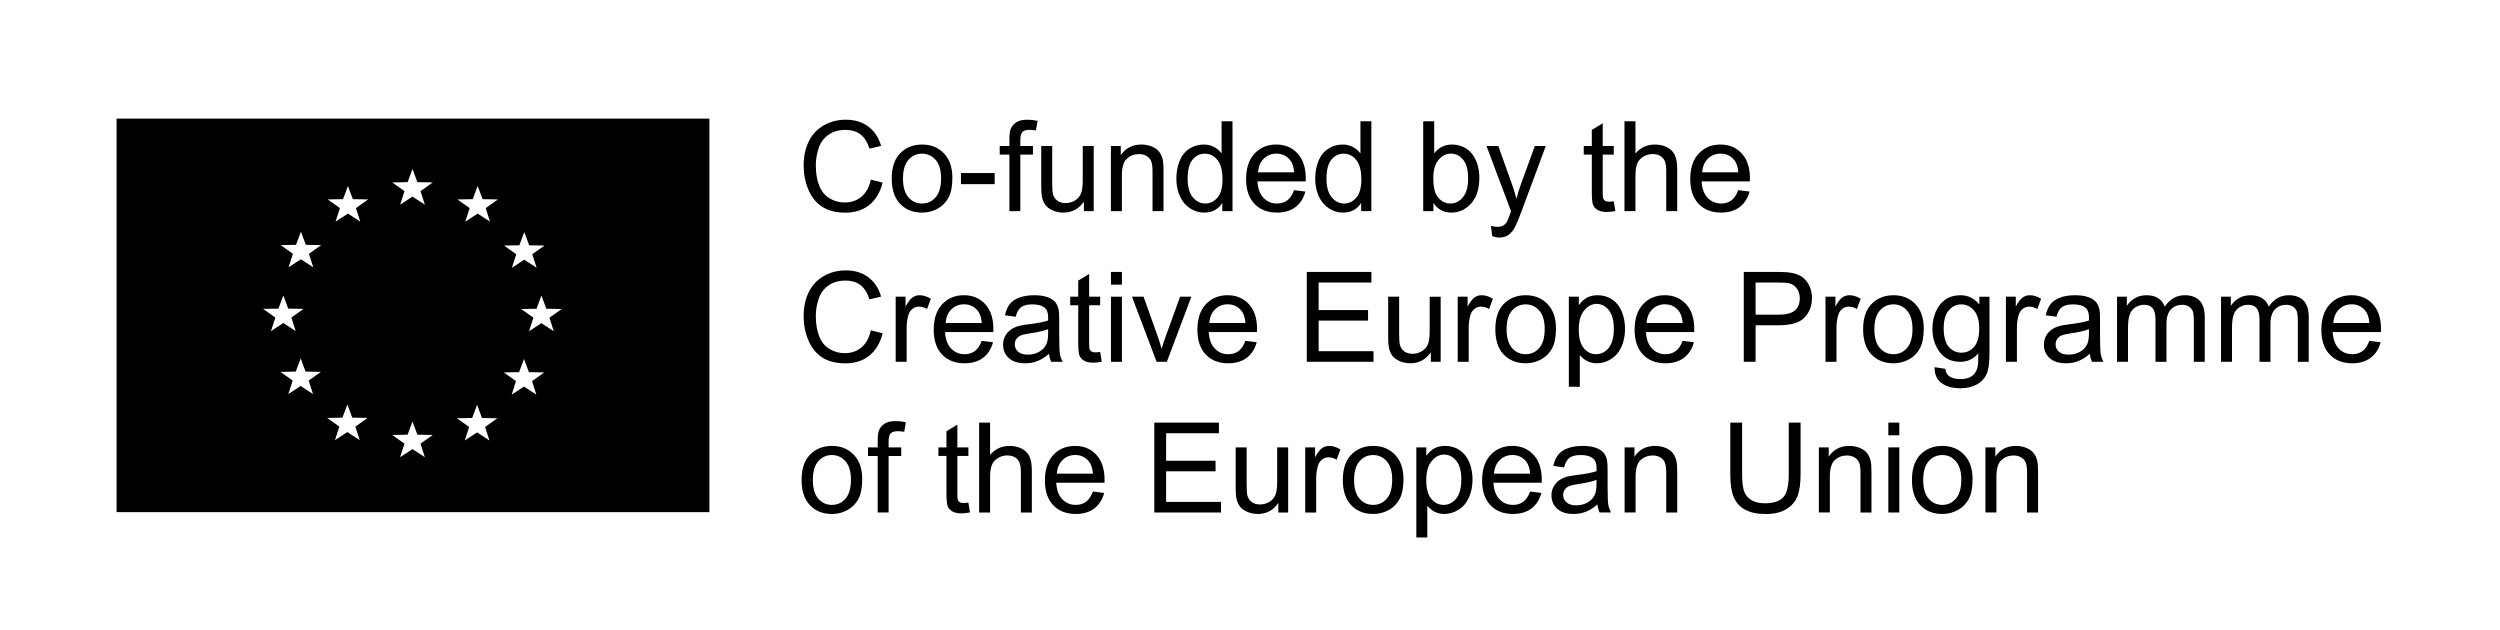 <?xml version="1.0" encoding="utf-8"?>
<!-- Generator: Adobe Illustrator 17.0.0, SVG Export Plug-In . SVG Version: 6.00 Build 0)  -->
<!DOCTYPE svg PUBLIC "-//W3C//DTD SVG 1.1//EN" "http://www.w3.org/Graphics/SVG/1.1/DTD/svg11.dtd">
<svg version="1.1" xmlns="http://www.w3.org/2000/svg" xmlns:xlink="http://www.w3.org/1999/xlink" x="0px" y="0px"
	 width="1067.959px" height="269.291px" viewBox="0 0 1067.959 269.291" enable-background="new 0 0 1067.959 269.291"
	 xml:space="preserve">
<g id="Layer_2">
</g>
<g id="Layer_1">
	<path d="M49.798,50.651v168.124h253.254V50.651H49.798z M217.959,104.85l3.913-0.061l1.258-3.441l0.821-2.208l0.824,2.208
		l1.271,3.441l3.918,0.061l2.645,0.054l-2.168,1.526l-3.067,2.177l1.116,3.441l0.754,2.341l-2.061-1.344l-3.232-2.109l-3.217,2.109
		l-2.07,1.344l0.763-2.341l1.104-3.441l-3.068-2.177l-2.152-1.526L217.959,104.85z M115.754,141.44l0.763-2.341l1.107-3.429
		l-3.077-2.188l-2.158-1.526l2.65-0.055l3.913-0.061l1.273-3.435l0.818-2.201l0.811,2.201l1.28,3.435l3.906,0.061l2.648,0.055
		l-2.158,1.526l-3.065,2.188l1.104,3.429l0.76,2.341l-2.067-1.35l-3.22-2.104l-3.229,2.104L115.754,141.44z M134.931,160.382
		l-3.068,2.194l1.106,3.429l0.745,2.341l-2.052-1.343l-3.226-2.104l-3.219,2.104l-2.07,1.331l0.767-2.329l1.106-3.429l-3.067-2.194
		l-2.15-1.516l2.636-0.06l3.907-0.08l1.283-3.416l0.824-2.208l0.806,2.208l1.28,3.416l3.9,0.08l2.645,0.06L134.931,160.382z
		 M135.046,106.236l-3.079,2.189l1.106,3.429l0.76,2.341l-2.058-1.344l-3.232-2.104l-3.226,2.104l-2.049,1.338l0.745-2.335
		l1.119-3.429l-3.073-2.189l-2.156-1.533l2.648-0.048l3.906-0.073l1.271-3.422l0.82-2.208l0.818,2.208l1.267,3.422l3.916,0.073
		l2.642,0.048L135.046,106.236z M154.871,180.062l-3.065,2.183l1.104,3.43l0.763,2.348l-2.074-1.345l-3.208-2.104l-3.237,2.104
		l-2.059,1.345l0.76-2.348l1.107-3.43l-3.061-2.183l-2.162-1.532l2.642-0.055l3.91-0.061l1.271-3.442l0.83-2.2l0.815,2.2
		l1.265,3.442l3.913,0.061l2.645,0.055L154.871,180.062z M155.117,86.719l-3.07,2.177l1.109,3.441l0.754,2.346l-2.067-1.355
		l-3.213-2.098l-3.223,2.098l-2.064,1.355l0.757-2.346l1.113-3.441l-3.08-2.177l-2.155-1.526l2.654-0.055l3.903-0.062l1.28-3.441
		l0.815-2.201l0.812,2.201l1.28,3.441l3.91,0.062l2.648,0.055L155.117,86.719z M182.682,187.346l-3.064,2.178l1.113,3.429
		l0.751,2.348l-2.058-1.345l-3.226-2.103l-3.219,2.103l-2.061,1.345l0.75-2.348l1.116-3.429l-3.08-2.178l-2.155-1.531l2.651-0.056
		l3.907-0.072l1.28-3.423l0.812-2.207l0.824,2.207l1.265,3.423l3.922,0.072l2.636,0.056L182.682,187.346z M182.706,79.465
		l-3.071,2.182l1.107,3.442l0.754,2.334l-2.058-1.336l-3.226-2.104l-3.222,2.104l-2.07,1.336l0.763-2.334l1.112-3.442l-3.07-2.182
		l-2.159-1.532l2.645-0.042l3.913-0.086l1.277-3.423l0.812-2.201l0.821,2.201l1.277,3.423l3.903,0.086l2.642,0.042L182.706,79.465z
		 M210.295,180.202l-3.067,2.19l1.106,3.43l0.739,2.346l-2.046-1.344l-3.231-2.104l-3.217,2.104l-2.058,1.344l0.757-2.346l1.11-3.43
		l-3.07-2.19l-2.159-1.519l2.645-0.055l3.906-0.086l1.271-3.422l0.815-2.201l0.82,2.201l1.274,3.422l3.91,0.086l2.648,0.055
		L210.295,180.202z M210.542,86.731l-3.064,2.177l1.095,3.441l0.766,2.334l-2.07-1.337l-3.223-2.103l-3.21,2.103l-2.074,1.337
		l0.766-2.334l1.11-3.441l-3.077-2.177l-2.158-1.532l2.65-0.055l3.907-0.067l1.271-3.441l0.814-2.201l0.824,2.201l1.28,3.441
		l3.913,0.067l2.635,0.055L210.542,86.731z M230.342,160.624l-3.07,2.176l1.106,3.442l0.757,2.336l-2.059-1.338l-3.219-2.11
		l-3.229,2.11l-2.045,1.338l0.741-2.336l1.107-3.442l-3.062-2.176l-2.159-1.531l2.642-0.057l3.904-0.065l1.286-3.436l0.815-2.2
		l0.808,2.2l1.277,3.436l3.913,0.065l2.645,0.057L230.342,160.624z M237.775,133.543l-3.077,2.177l1.113,3.435l0.757,2.336
		l-2.064-1.345l-3.225-2.091l-3.219,2.091l-2.07,1.345l0.763-2.336l1.116-3.435l-3.073-2.177l-2.159-1.538l2.645-0.048l3.909-0.067
		l1.268-3.436l0.821-2.201l0.821,2.201l1.277,3.436l3.913,0.067l2.636,0.048L237.775,133.543z"/>
	<g>
		<path d="M371.996,76.727l5.051,1.284c-1.059,4.173-2.964,7.356-5.715,9.547c-2.751,2.191-6.115,3.287-10.09,3.287
			c-4.114,0-7.46-0.842-10.038-2.527c-2.578-1.685-4.54-4.126-5.884-7.321c-1.346-3.196-2.018-6.627-2.018-10.294
			c0-3.998,0.759-7.486,2.278-10.463c1.519-2.977,3.68-5.239,6.483-6.784c2.803-1.545,5.889-2.318,9.256-2.318
			c3.819,0,7.03,0.978,9.634,2.934c2.604,1.956,4.418,4.706,5.442,8.25l-4.973,1.179c-0.885-2.793-2.17-4.828-3.854-6.103
			c-1.684-1.274-3.801-1.912-6.353-1.912c-2.934,0-5.386,0.707-7.355,2.122c-1.971,1.414-3.355,3.313-4.153,5.697
			c-0.798,2.383-1.198,4.841-1.198,7.373c0,3.265,0.473,6.116,1.419,8.552c0.946,2.436,2.418,4.256,4.414,5.461
			c1.996,1.205,4.157,1.808,6.483,1.808c2.829,0,5.225-0.821,7.186-2.462C369.974,82.394,371.301,79.958,371.996,76.727z"/>
		<path d="M380.927,76.282c0-5.151,1.423-8.966,4.27-11.446c2.378-2.061,5.277-3.091,8.697-3.091c3.802,0,6.909,1.253,9.322,3.759
			c2.413,2.506,3.619,5.968,3.619,10.385c0,3.58-0.534,6.395-1.602,8.447c-1.067,2.052-2.621,3.645-4.661,4.78
			c-2.04,1.135-4.266,1.702-6.679,1.702c-3.871,0-7-1.248-9.387-3.745C382.12,84.576,380.927,80.98,380.927,76.282z M385.744,76.282
			c0,3.562,0.772,6.23,2.317,8.002c1.545,1.772,3.489,2.658,5.833,2.658c2.326,0,4.261-0.89,5.807-2.671
			c1.544-1.781,2.317-4.496,2.317-8.146c0-3.44-0.777-6.046-2.331-7.818c-1.554-1.772-3.485-2.658-5.793-2.658
			c-2.343,0-4.288,0.882-5.833,2.645C386.516,70.057,385.744,72.72,385.744,76.282z"/>
		<path d="M410.506,78.666v-4.741h14.399v4.741H410.506z"/>
		<path d="M431.206,90.19V66.041h-4.14v-3.667h4.14v-2.96c0-1.868,0.164-3.256,0.495-4.164c0.451-1.222,1.246-2.213,2.382-2.973
			c1.137-0.759,2.729-1.139,4.778-1.139c1.319,0,2.777,0.157,4.374,0.472l-0.703,4.112c-0.972-0.174-1.892-0.262-2.76-0.262
			c-1.423,0-2.431,0.306-3.02,0.917c-0.59,0.612-0.885,1.755-0.885,3.431v2.567h5.39v3.667h-5.39V90.19H431.206z"/>
		<path d="M463.024,90.19v-4.086c-2.152,3.143-5.077,4.714-8.774,4.714c-1.632,0-3.155-0.314-4.57-0.943
			c-1.415-0.628-2.465-1.419-3.15-2.37c-0.686-0.952-1.168-2.117-1.445-3.497c-0.191-0.926-0.286-2.392-0.286-4.4V62.374h4.686
			v15.427c0,2.462,0.095,4.121,0.287,4.977c0.295,1.24,0.92,2.213,1.874,2.92c0.955,0.708,2.135,1.061,3.541,1.061
			c1.406,0,2.725-0.362,3.958-1.087c1.233-0.725,2.104-1.712,2.617-2.96c0.512-1.248,0.768-3.06,0.768-5.435V62.374h4.687V90.19
			H463.024z"/>
		<path d="M474.559,90.19V62.374h4.219v3.955c2.031-3.055,4.963-4.583,8.801-4.583c1.666,0,3.197,0.301,4.596,0.904
			c1.396,0.602,2.441,1.393,3.137,2.37c0.693,0.978,1.18,2.139,1.459,3.484c0.172,0.873,0.26,2.401,0.26,4.583V90.19h-4.688V73.27
			c0-1.92-0.182-3.356-0.547-4.309c-0.363-0.951-1.012-1.711-1.939-2.279c-0.928-0.567-2.018-0.851-3.268-0.851
			c-1.996,0-3.719,0.638-5.168,1.912c-1.449,1.275-2.174,3.693-2.174,7.255V90.19H474.559z"/>
		<path d="M522.155,90.19v-3.51c-1.754,2.759-4.331,4.138-7.733,4.138c-2.204,0-4.23-0.611-6.08-1.834
			c-1.849-1.222-3.28-2.929-4.296-5.121c-1.016-2.191-1.523-4.71-1.523-7.556c0-2.776,0.46-5.295,1.381-7.557
			c0.919-2.261,2.3-3.994,4.14-5.199c1.84-1.205,3.896-1.807,6.171-1.807c1.666,0,3.15,0.354,4.452,1.061
			c1.302,0.708,2.36,1.628,3.177,2.764V51.792h4.661V90.19H522.155z M507.34,76.308c0,3.562,0.746,6.225,2.239,7.989
			c1.492,1.764,3.255,2.645,5.285,2.645c2.049,0,3.789-0.842,5.221-2.527c1.433-1.685,2.148-4.256,2.148-7.714
			c0-3.806-0.729-6.6-2.188-8.381c-1.458-1.781-3.254-2.671-5.39-2.671c-2.083,0-3.823,0.855-5.221,2.566
			C508.038,69.926,507.34,72.624,507.34,76.308z"/>
		<path d="M552.802,81.232l4.843,0.603c-0.764,2.847-2.178,5.055-4.244,6.627c-2.065,1.571-4.704,2.357-7.915,2.357
			c-4.045,0-7.252-1.252-9.621-3.758c-2.369-2.505-3.554-6.02-3.554-10.542c0-4.679,1.197-8.312,3.593-10.896
			c2.396-2.584,5.503-3.876,9.321-3.876c3.697,0,6.718,1.266,9.061,3.798c2.344,2.532,3.515,6.094,3.515,10.687
			c0,0.279-0.009,0.699-0.025,1.257h-20.622c0.173,3.056,1.032,5.396,2.578,7.02c1.544,1.624,3.471,2.436,5.78,2.436
			c1.718,0,3.185-0.454,4.4-1.362C551.127,84.672,552.09,83.223,552.802,81.232z M537.414,73.61h15.44
			c-0.209-2.34-0.799-4.095-1.771-5.265c-1.492-1.816-3.428-2.724-5.806-2.724c-2.153,0-3.963,0.725-5.429,2.174
			C538.381,69.245,537.57,71.183,537.414,73.61z"/>
		<path d="M581.47,90.19v-3.51c-1.754,2.759-4.331,4.138-7.733,4.138c-2.204,0-4.23-0.611-6.08-1.834
			c-1.849-1.222-3.28-2.929-4.296-5.121c-1.016-2.191-1.523-4.71-1.523-7.556c0-2.776,0.46-5.295,1.381-7.557
			c0.919-2.261,2.3-3.994,4.14-5.199c1.84-1.205,3.897-1.807,6.171-1.807c1.666,0,3.15,0.354,4.452,1.061
			c1.302,0.708,2.36,1.628,3.177,2.764V51.792h4.661V90.19H581.47z M566.654,76.308c0,3.562,0.746,6.225,2.239,7.989
			c1.492,1.764,3.255,2.645,5.285,2.645c2.049,0,3.789-0.842,5.221-2.527c1.433-1.685,2.148-4.256,2.148-7.714
			c0-3.806-0.73-6.6-2.188-8.381c-1.458-1.781-3.254-2.671-5.39-2.671c-2.083,0-3.823,0.855-5.221,2.566
			C567.352,69.926,566.654,72.624,566.654,76.308z"/>
		<path d="M612.324,90.19h-4.348V51.792h4.687v13.699c1.979-2.497,4.505-3.746,7.577-3.746c1.701,0,3.311,0.345,4.83,1.035
			c1.519,0.69,2.769,1.659,3.749,2.907c0.981,1.249,1.749,2.755,2.305,4.518c0.556,1.764,0.833,3.65,0.833,5.658
			c0,4.767-1.172,8.452-3.515,11.053c-2.344,2.602-5.156,3.902-8.437,3.902c-3.264,0-5.824-1.371-7.682-4.112V90.19z
			 M612.272,76.072c0,3.336,0.451,5.745,1.355,7.229c1.475,2.427,3.471,3.641,5.988,3.641c2.048,0,3.818-0.895,5.312-2.685
			c1.493-1.789,2.239-4.456,2.239-8.001c0-3.632-0.716-6.312-2.147-8.042c-1.433-1.729-3.164-2.593-5.195-2.593
			c-2.048,0-3.818,0.895-5.312,2.685C613.019,70.096,612.272,72.685,612.272,76.072z"/>
		<path d="M637.451,100.903l-0.521-4.427c1.023,0.279,1.918,0.419,2.682,0.419c1.042,0,1.875-0.175,2.5-0.524
			c0.625-0.349,1.137-0.838,1.536-1.466c0.295-0.472,0.773-1.642,1.432-3.51c0.087-0.262,0.226-0.646,0.417-1.153l-10.493-27.869
			h5.051l5.755,16.108c0.746,2.043,1.414,4.191,2.005,6.443c0.538-2.165,1.18-4.278,1.927-6.338l5.91-16.213h4.688l-10.52,28.288
			c-1.129,3.055-2.005,5.16-2.63,6.312c-0.833,1.554-1.788,2.693-2.864,3.418s-2.36,1.087-3.854,1.087
			C639.569,101.479,638.561,101.287,637.451,100.903z"/>
		<path d="M689.37,85.973l0.677,4.165c-1.319,0.279-2.499,0.419-3.541,0.419c-1.701,0-3.02-0.271-3.958-0.812
			s-1.597-1.252-1.979-2.135c-0.382-0.881-0.573-2.737-0.573-5.566V66.041h-3.437v-3.667h3.437v-6.888l4.661-2.829v9.717h4.713
			v3.667h-4.713v16.266c0,1.345,0.082,2.209,0.247,2.593c0.165,0.384,0.434,0.69,0.808,0.917c0.373,0.227,0.906,0.34,1.602,0.34
			C687.834,86.156,688.519,86.095,689.37,85.973z"/>
		<path d="M693.952,90.19V51.792h4.688v13.777c2.187-2.549,4.947-3.824,8.279-3.824c2.049,0,3.828,0.406,5.338,1.218
			c1.511,0.812,2.591,1.934,3.242,3.366c0.65,1.432,0.977,3.51,0.977,6.234V90.19h-4.688V72.563c0-2.357-0.508-4.073-1.523-5.147
			c-1.016-1.074-2.452-1.611-4.31-1.611c-1.389,0-2.695,0.363-3.919,1.087c-1.224,0.725-2.096,1.707-2.616,2.946
			c-0.522,1.24-0.781,2.951-0.781,5.134V90.19H693.952z"/>
		<path d="M742.539,81.232l4.843,0.603c-0.764,2.847-2.178,5.055-4.244,6.627c-2.065,1.571-4.704,2.357-7.915,2.357
			c-4.045,0-7.252-1.252-9.621-3.758c-2.369-2.505-3.554-6.02-3.554-10.542c0-4.679,1.197-8.312,3.593-10.896
			c2.396-2.584,5.503-3.876,9.321-3.876c3.697,0,6.718,1.266,9.062,3.798c2.344,2.532,3.515,6.094,3.515,10.687
			c0,0.279-0.009,0.699-0.025,1.257h-20.622c0.173,3.056,1.032,5.396,2.578,7.02c1.544,1.624,3.471,2.436,5.78,2.436
			c1.718,0,3.185-0.454,4.4-1.362C740.864,84.672,741.827,83.223,742.539,81.232z M727.151,73.61h15.44
			c-0.209-2.34-0.799-4.095-1.772-5.265c-1.492-1.816-3.428-2.724-5.806-2.724c-2.153,0-3.963,0.725-5.429,2.174
			C728.118,69.245,727.308,71.183,727.151,73.61z"/>
		<path d="M371.996,141.098l5.051,1.283c-1.059,4.174-2.964,7.357-5.715,9.547c-2.751,2.192-6.115,3.288-10.09,3.288
			c-4.114,0-7.46-0.843-10.038-2.528c-2.578-1.685-4.54-4.125-5.884-7.32c-1.346-3.195-2.018-6.627-2.018-10.294
			c0-3.998,0.759-7.486,2.278-10.463c1.519-2.977,3.68-5.239,6.483-6.784c2.803-1.545,5.889-2.318,9.256-2.318
			c3.819,0,7.03,0.978,9.634,2.934c2.604,1.956,4.418,4.706,5.442,8.25l-4.973,1.179c-0.885-2.794-2.17-4.828-3.854-6.103
			c-1.684-1.274-3.801-1.912-6.353-1.912c-2.934,0-5.386,0.707-7.355,2.122c-1.971,1.414-3.355,3.313-4.153,5.697
			c-0.798,2.383-1.198,4.841-1.198,7.373c0,3.265,0.473,6.116,1.419,8.551c0.946,2.437,2.418,4.257,4.414,5.462
			c1.996,1.204,4.157,1.807,6.483,1.807c2.829,0,5.225-0.82,7.186-2.462C369.974,146.765,371.301,144.328,371.996,141.098z"/>
		<path d="M382.619,154.561v-27.816h4.218v4.217c1.076-1.973,2.07-3.274,2.981-3.903c0.911-0.628,1.914-0.943,3.007-0.943
			c1.579,0,3.185,0.507,4.817,1.519l-1.614,4.374c-1.145-0.681-2.291-1.021-3.437-1.021c-1.024,0-1.944,0.311-2.76,0.93
			c-0.816,0.62-1.397,1.479-1.744,2.58c-0.521,1.677-0.781,3.51-0.781,5.501v14.562H382.619z"/>
		<path d="M419.358,145.603l4.843,0.603c-0.764,2.847-2.179,5.056-4.244,6.627c-2.066,1.571-4.704,2.357-7.915,2.357
			c-4.045,0-7.251-1.253-9.621-3.759c-2.369-2.506-3.554-6.02-3.554-10.543c0-4.679,1.198-8.311,3.593-10.896
			c2.396-2.584,5.502-3.876,9.322-3.876c3.697,0,6.718,1.266,9.061,3.798c2.343,2.532,3.515,6.094,3.515,10.686
			c0,0.28-0.009,0.699-0.026,1.258H403.71c0.173,3.056,1.033,5.395,2.578,7.02c1.545,1.624,3.472,2.436,5.78,2.436
			c1.719,0,3.185-0.454,4.4-1.361C417.683,149.043,418.646,147.594,419.358,145.603z M403.97,137.98h15.44
			c-0.208-2.339-0.798-4.094-1.771-5.264c-1.493-1.816-3.428-2.724-5.807-2.724c-2.152,0-3.962,0.725-5.429,2.174
			C404.938,133.616,404.126,135.554,403.97,137.98z"/>
		<path d="M448.13,151.129c-1.736,1.484-3.407,2.532-5.012,3.143c-1.605,0.611-3.329,0.917-5.169,0.917
			c-3.038,0-5.373-0.747-7.004-2.239c-1.632-1.493-2.448-3.401-2.448-5.724c0-1.362,0.308-2.606,0.924-3.732
			c0.616-1.126,1.423-2.029,2.421-2.711c0.998-0.681,2.122-1.195,3.372-1.545c0.92-0.244,2.309-0.48,4.166-0.707
			c3.784-0.454,6.57-0.996,8.358-1.624c0.017-0.645,0.026-1.057,0.026-1.231c0-1.92-0.443-3.274-1.328-4.06
			c-1.198-1.065-2.977-1.598-5.337-1.598c-2.205,0-3.832,0.389-4.882,1.166c-1.05,0.777-1.827,2.152-2.331,4.125l-4.583-0.628
			c0.417-1.973,1.102-3.566,2.057-4.78c0.955-1.213,2.335-2.147,4.14-2.802c1.805-0.655,3.897-0.982,6.275-0.982
			c2.36,0,4.279,0.279,5.754,0.838c1.475,0.559,2.56,1.262,3.255,2.108c0.694,0.847,1.18,1.917,1.458,3.208
			c0.156,0.803,0.234,2.252,0.234,4.348v6.286c0,4.383,0.1,7.154,0.299,8.315c0.199,1.162,0.594,2.275,1.185,3.34h-4.895
			C448.581,153.583,448.27,152.439,448.13,151.129z M447.74,140.6c-1.702,0.699-4.253,1.293-7.655,1.781
			c-1.927,0.28-3.29,0.594-4.088,0.943c-0.799,0.35-1.415,0.86-1.849,1.532c-0.434,0.672-0.651,1.419-0.651,2.239
			c0,1.257,0.473,2.305,1.419,3.143c0.946,0.838,2.33,1.257,4.153,1.257c1.805,0,3.411-0.398,4.817-1.191
			c1.406-0.795,2.439-1.882,3.099-3.262c0.503-1.064,0.755-2.636,0.755-4.714V140.6z"/>
		<path d="M469.976,150.344l0.677,4.164c-1.319,0.279-2.5,0.419-3.541,0.419c-1.701,0-3.021-0.27-3.957-0.811
			c-0.938-0.541-1.598-1.253-1.979-2.135c-0.382-0.882-0.573-2.737-0.573-5.566v-16.004h-3.437v-3.667h3.437v-6.888l4.661-2.829
			v9.717h4.713v3.667h-4.713v16.266c0,1.345,0.082,2.209,0.247,2.593c0.165,0.385,0.434,0.69,0.808,0.917
			c0.373,0.227,0.907,0.341,1.601,0.341C468.44,150.527,469.125,150.466,469.976,150.344z"/>
		<path d="M474.584,121.585v-5.422h4.687v5.422H474.584z M474.584,154.561v-27.816h4.687v27.816H474.584z"/>
		<path d="M494.087,154.561l-10.52-27.816h4.947l5.937,16.658c0.643,1.799,1.232,3.667,1.77,5.605
			c0.417-1.467,0.998-3.23,1.745-5.291l6.145-16.973h4.817l-10.468,27.816H494.087z"/>
		<path d="M531.998,145.603l4.843,0.603c-0.764,2.847-2.178,5.056-4.244,6.627c-2.065,1.571-4.704,2.357-7.915,2.357
			c-4.045,0-7.252-1.253-9.621-3.759c-2.369-2.506-3.554-6.02-3.554-10.543c0-4.679,1.197-8.311,3.593-10.896
			c2.396-2.584,5.503-3.876,9.321-3.876c3.697,0,6.718,1.266,9.061,3.798c2.344,2.532,3.515,6.094,3.515,10.686
			c0,0.28-0.009,0.699-0.025,1.258H516.35c0.173,3.056,1.032,5.395,2.578,7.02c1.544,1.624,3.471,2.436,5.78,2.436
			c1.718,0,3.185-0.454,4.4-1.361C530.323,149.043,531.286,147.594,531.998,145.603z M516.61,137.98h15.44
			c-0.209-2.339-0.799-4.094-1.771-5.264c-1.492-1.816-3.428-2.724-5.806-2.724c-2.153,0-3.963,0.725-5.429,2.174
			C517.577,133.616,516.767,135.554,516.61,137.98z"/>
		<path d="M558.244,154.561v-38.398h27.601v4.531h-22.549v11.76h21.116v4.505h-21.116v13.07h23.434v4.531H558.244z"/>
		<path d="M611.231,154.561v-4.086c-2.153,3.143-5.078,4.715-8.775,4.715c-1.632,0-3.154-0.314-4.569-0.943
			c-1.415-0.629-2.465-1.418-3.15-2.37c-0.686-0.951-1.168-2.117-1.445-3.497c-0.191-0.925-0.286-2.392-0.286-4.4v-17.234h4.687
			v15.428c0,2.462,0.096,4.121,0.286,4.977c0.295,1.239,0.92,2.213,1.875,2.92c0.954,0.707,2.135,1.061,3.541,1.061
			s2.726-0.361,3.958-1.087c1.232-0.724,2.104-1.711,2.617-2.959c0.512-1.249,0.767-3.061,0.767-5.436v-14.903h4.687v27.816H611.231
			z"/>
		<path d="M622.714,154.561v-27.816h4.218v4.217c1.076-1.973,2.07-3.274,2.982-3.903c0.912-0.628,1.914-0.943,3.008-0.943
			c1.579,0,3.185,0.507,4.816,1.519l-1.614,4.374c-1.146-0.681-2.291-1.021-3.437-1.021c-1.024,0-1.944,0.311-2.76,0.93
			c-0.816,0.62-1.397,1.479-1.745,2.58c-0.521,1.677-0.781,3.51-0.781,5.501v14.562H622.714z"/>
		<path d="M638.778,140.652c0-5.151,1.423-8.966,4.271-11.446c2.378-2.06,5.276-3.091,8.696-3.091c3.802,0,6.908,1.253,9.321,3.759
			c2.413,2.506,3.619,5.968,3.619,10.385c0,3.579-0.533,6.396-1.6,8.447c-1.067,2.052-2.622,3.645-4.661,4.779
			c-2.04,1.135-4.266,1.703-6.679,1.703c-3.871,0-7-1.248-9.387-3.746C639.972,148.947,638.778,145.35,638.778,140.652z
			 M643.596,140.652c0,3.562,0.771,6.23,2.317,8.002c1.544,1.772,3.488,2.658,5.832,2.658c2.326,0,4.262-0.891,5.807-2.672
			c1.545-1.78,2.317-4.496,2.317-8.146c0-3.439-0.777-6.046-2.33-7.818c-1.554-1.772-3.485-2.658-5.794-2.658
			c-2.344,0-4.288,0.882-5.832,2.645C644.367,134.428,643.596,137.09,643.596,140.652z"/>
		<path d="M670.18,165.221v-38.477h4.271v3.615c1.007-1.415,2.144-2.475,3.411-3.183c1.267-0.707,2.803-1.061,4.608-1.061
			c2.36,0,4.443,0.611,6.249,1.833c1.806,1.222,3.168,2.947,4.088,5.173c0.92,2.227,1.38,4.667,1.38,7.321
			c0,2.846-0.507,5.408-1.522,7.687c-1.016,2.279-2.491,4.025-4.427,5.239c-1.936,1.213-3.971,1.82-6.106,1.82
			c-1.562,0-2.965-0.332-4.205-0.995c-1.241-0.664-2.262-1.502-3.06-2.515v13.541H670.18z M674.424,140.81
			c0,3.58,0.721,6.226,2.161,7.937c1.441,1.711,3.185,2.566,5.234,2.566c2.083,0,3.866-0.886,5.351-2.658
			c1.484-1.772,2.227-4.519,2.227-8.237c0-3.545-0.726-6.199-2.175-7.963c-1.449-1.763-3.181-2.645-5.194-2.645
			c-1.996,0-3.763,0.939-5.299,2.816C675.192,134.502,674.424,137.23,674.424,140.81z"/>
		<path d="M718.767,145.603l4.843,0.603c-0.764,2.847-2.178,5.056-4.244,6.627c-2.065,1.571-4.704,2.357-7.915,2.357
			c-4.045,0-7.252-1.253-9.621-3.759c-2.369-2.506-3.554-6.02-3.554-10.543c0-4.679,1.197-8.311,3.593-10.896
			c2.396-2.584,5.503-3.876,9.321-3.876c3.697,0,6.718,1.266,9.062,3.798c2.344,2.532,3.515,6.094,3.515,10.686
			c0,0.28-0.009,0.699-0.025,1.258h-20.622c0.173,3.056,1.032,5.395,2.578,7.02c1.544,1.624,3.471,2.436,5.78,2.436
			c1.718,0,3.185-0.454,4.4-1.361C717.092,149.043,718.055,147.594,718.767,145.603z M703.379,137.98h15.44
			c-0.209-2.339-0.799-4.094-1.771-5.264c-1.492-1.816-3.428-2.724-5.806-2.724c-2.153,0-3.963,0.725-5.429,2.174
			C704.346,133.616,703.535,135.554,703.379,137.98z"/>
		<path d="M744.909,154.561v-38.398h14.398c2.534,0,4.47,0.122,5.807,0.367c1.875,0.314,3.445,0.913,4.713,1.794
			c1.267,0.882,2.287,2.117,3.06,3.706c0.772,1.589,1.158,3.335,1.158,5.238c0,3.266-1.033,6.029-3.099,8.29
			c-2.065,2.261-5.798,3.392-11.196,3.392h-9.79v15.61H744.909z M749.96,134.418h9.868c3.264,0,5.581-0.611,6.952-1.833
			c1.371-1.222,2.058-2.942,2.058-5.16c0-1.606-0.404-2.981-1.211-4.125c-0.808-1.143-1.871-1.899-3.19-2.266
			c-0.851-0.227-2.422-0.34-4.713-0.34h-9.765V134.418z"/>
		<path d="M779.825,154.561v-27.816h4.218v4.217c1.076-1.973,2.07-3.274,2.981-3.903c0.912-0.628,1.914-0.943,3.008-0.943
			c1.579,0,3.186,0.507,4.816,1.519l-1.614,4.374c-1.146-0.681-2.291-1.021-3.437-1.021c-1.024,0-1.944,0.311-2.76,0.93
			c-0.816,0.62-1.398,1.479-1.745,2.58c-0.521,1.677-0.781,3.51-0.781,5.501v14.562H779.825z"/>
		<path d="M795.891,140.652c0-5.151,1.423-8.966,4.271-11.446c2.378-2.06,5.276-3.091,8.696-3.091c3.802,0,6.908,1.253,9.321,3.759
			c2.413,2.506,3.619,5.968,3.619,10.385c0,3.579-0.533,6.396-1.601,8.447c-1.067,2.052-2.622,3.645-4.661,4.779
			c-2.04,1.135-4.266,1.703-6.679,1.703c-3.871,0-7-1.248-9.387-3.746C797.084,148.947,795.891,145.35,795.891,140.652z
			 M800.708,140.652c0,3.562,0.771,6.23,2.317,8.002c1.544,1.772,3.488,2.658,5.832,2.658c2.326,0,4.262-0.891,5.807-2.672
			c1.545-1.78,2.317-4.496,2.317-8.146c0-3.439-0.777-6.046-2.33-7.818c-1.554-1.772-3.485-2.658-5.794-2.658
			c-2.344,0-4.288,0.882-5.832,2.645C801.479,134.428,800.708,137.09,800.708,140.652z"/>
		<path d="M826.434,156.865l4.557,0.682c0.19,1.414,0.72,2.444,1.588,3.09c1.163,0.873,2.751,1.31,4.765,1.31
			c2.17,0,3.845-0.437,5.025-1.31c1.181-0.873,1.979-2.095,2.396-3.666c0.243-0.961,0.355-2.978,0.339-6.051
			c-2.049,2.427-4.6,3.641-7.655,3.641c-3.802,0-6.744-1.379-8.827-4.139c-2.083-2.759-3.124-6.067-3.124-9.927
			c0-2.654,0.477-5.103,1.432-7.347c0.955-2.244,2.339-3.977,4.153-5.199c1.813-1.222,3.944-1.833,6.393-1.833
			c3.263,0,5.953,1.327,8.071,3.981v-3.353h4.322v24.045c0,4.33-0.439,7.4-1.315,9.206c-0.877,1.808-2.266,3.235-4.166,4.283
			c-1.901,1.047-4.24,1.571-7.018,1.571c-3.298,0-5.963-0.747-7.994-2.239C827.345,162.117,826.363,159.868,826.434,156.865z
			 M830.312,140.154c0,3.65,0.721,6.312,2.161,7.989c1.441,1.676,3.246,2.515,5.416,2.515c2.152,0,3.958-0.834,5.416-2.502
			c1.458-1.667,2.188-4.282,2.188-7.845c0-3.404-0.751-5.972-2.253-7.7c-1.501-1.729-3.31-2.593-5.429-2.593
			c-2.083,0-3.853,0.851-5.311,2.554C831.042,134.274,830.312,136.802,830.312,140.154z"/>
		<path d="M856.897,154.561v-27.816h4.218v4.217c1.076-1.973,2.07-3.274,2.982-3.903c0.912-0.628,1.914-0.943,3.008-0.943
			c1.579,0,3.185,0.507,4.816,1.519l-1.614,4.374c-1.146-0.681-2.291-1.021-3.437-1.021c-1.024,0-1.944,0.311-2.76,0.93
			c-0.816,0.62-1.397,1.479-1.745,2.58c-0.521,1.677-0.781,3.51-0.781,5.501v14.562H856.897z"/>
		<path d="M892.751,151.129c-1.736,1.484-3.407,2.532-5.013,3.143c-1.606,0.611-3.329,0.917-5.168,0.917
			c-3.038,0-5.373-0.747-7.005-2.239c-1.632-1.493-2.447-3.401-2.447-5.724c0-1.362,0.308-2.606,0.925-3.732
			c0.615-1.126,1.423-2.029,2.421-2.711c0.998-0.681,2.122-1.195,3.372-1.545c0.92-0.244,2.309-0.48,4.166-0.707
			c3.784-0.454,6.57-0.996,8.358-1.624c0.017-0.645,0.025-1.057,0.025-1.231c0-1.92-0.442-3.274-1.327-4.06
			c-1.198-1.065-2.978-1.598-5.338-1.598c-2.205,0-3.832,0.389-4.882,1.166c-1.051,0.777-1.827,2.152-2.331,4.125l-4.582-0.628
			c0.416-1.973,1.102-3.566,2.057-4.78c0.954-1.213,2.334-2.147,4.14-2.802c1.806-0.655,3.897-0.982,6.275-0.982
			c2.36,0,4.278,0.279,5.754,0.838c1.476,0.559,2.56,1.262,3.255,2.108c0.694,0.847,1.181,1.917,1.458,3.208
			c0.156,0.803,0.234,2.252,0.234,4.348v6.286c0,4.383,0.1,7.154,0.3,8.315c0.199,1.162,0.595,2.275,1.185,3.34h-4.895
			C893.202,153.583,892.89,152.439,892.751,151.129z M892.36,140.6c-1.701,0.699-4.253,1.293-7.655,1.781
			c-1.927,0.28-3.29,0.594-4.088,0.943c-0.799,0.35-1.415,0.86-1.849,1.532c-0.435,0.672-0.651,1.419-0.651,2.239
			c0,1.257,0.473,2.305,1.419,3.143c0.946,0.838,2.331,1.257,4.153,1.257c1.806,0,3.411-0.398,4.817-1.191
			c1.405-0.795,2.438-1.882,3.099-3.262c0.503-1.064,0.755-2.636,0.755-4.714V140.6z"/>
		<path d="M904.363,154.561v-27.816h4.192v3.903c0.868-1.362,2.022-2.458,3.463-3.287c1.44-0.829,3.081-1.244,4.922-1.244
			c2.048,0,3.727,0.428,5.038,1.283c1.311,0.856,2.234,2.052,2.773,3.588c2.188-3.248,5.034-4.872,8.541-4.872
			c2.742,0,4.852,0.764,6.327,2.292c1.475,1.528,2.213,3.881,2.213,7.059v19.094h-4.661v-17.522c0-1.886-0.151-3.244-0.455-4.073
			c-0.304-0.829-0.855-1.497-1.653-2.003c-0.799-0.506-1.736-0.76-2.812-0.76c-1.944,0-3.559,0.651-4.843,1.951
			c-1.285,1.301-1.927,3.383-1.927,6.247v16.161h-4.687v-18.072c0-2.096-0.383-3.667-1.146-4.715
			c-0.764-1.048-2.014-1.572-3.749-1.572c-1.319,0-2.539,0.35-3.658,1.048c-1.12,0.698-1.932,1.72-2.435,3.064
			c-0.504,1.345-0.755,3.283-0.755,5.815v14.432H904.363z"/>
		<path d="M948.784,154.561v-27.816h4.192v3.903c0.868-1.362,2.022-2.458,3.463-3.287c1.44-0.829,3.081-1.244,4.922-1.244
			c2.048,0,3.727,0.428,5.038,1.283c1.311,0.856,2.234,2.052,2.773,3.588c2.188-3.248,5.034-4.872,8.541-4.872
			c2.742,0,4.852,0.764,6.327,2.292c1.475,1.528,2.213,3.881,2.213,7.059v19.094h-4.661v-17.522c0-1.886-0.151-3.244-0.455-4.073
			c-0.304-0.829-0.855-1.497-1.653-2.003c-0.799-0.506-1.736-0.76-2.812-0.76c-1.944,0-3.559,0.651-4.843,1.951
			c-1.285,1.301-1.927,3.383-1.927,6.247v16.161h-4.687v-18.072c0-2.096-0.383-3.667-1.146-4.715
			c-0.764-1.048-2.014-1.572-3.749-1.572c-1.319,0-2.539,0.35-3.658,1.048c-1.12,0.698-1.932,1.72-2.435,3.064
			c-0.504,1.345-0.755,3.283-0.755,5.815v14.432H948.784z"/>
		<path d="M1012.134,145.603l4.843,0.603c-0.764,2.847-2.178,5.056-4.244,6.627c-2.065,1.571-4.704,2.357-7.915,2.357
			c-4.045,0-7.252-1.253-9.621-3.759c-2.369-2.506-3.554-6.02-3.554-10.543c0-4.679,1.197-8.311,3.593-10.896
			c2.396-2.584,5.503-3.876,9.321-3.876c3.697,0,6.718,1.266,9.062,3.798c2.344,2.532,3.515,6.094,3.515,10.686
			c0,0.28-0.009,0.699-0.025,1.258h-20.622c0.173,3.056,1.032,5.395,2.578,7.02c1.544,1.624,3.471,2.436,5.78,2.436
			c1.718,0,3.185-0.454,4.4-1.361C1010.459,149.043,1011.422,147.594,1012.134,145.603z M996.746,137.98h15.44
			c-0.209-2.339-0.799-4.094-1.772-5.264c-1.492-1.816-3.428-2.724-5.806-2.724c-2.153,0-3.963,0.725-5.429,2.174
			C997.713,133.616,996.902,135.554,996.746,137.98z"/>
		<path d="M342.417,205.022c0-5.15,1.423-8.966,4.27-11.446c2.378-2.06,5.277-3.091,8.697-3.091c3.802,0,6.909,1.254,9.322,3.759
			c2.413,2.506,3.619,5.968,3.619,10.386c0,3.579-0.534,6.396-1.602,8.447c-1.067,2.052-2.621,3.645-4.661,4.779
			c-2.04,1.135-4.266,1.703-6.679,1.703c-3.871,0-7-1.248-9.387-3.746C343.61,213.317,342.417,209.72,342.417,205.022z
			 M347.234,205.022c0,3.562,0.772,6.23,2.317,8.002c1.545,1.773,3.489,2.658,5.832,2.658c2.326,0,4.261-0.891,5.807-2.672
			c1.544-1.78,2.317-4.496,2.317-8.145c0-3.439-0.777-6.046-2.331-7.818c-1.554-1.771-3.485-2.658-5.793-2.658
			c-2.343,0-4.288,0.882-5.832,2.645C348.006,198.798,347.234,201.46,347.234,205.022z"/>
		<path d="M374.938,218.931v-24.149h-4.14v-3.667h4.14v-2.96c0-1.868,0.165-3.256,0.495-4.164c0.451-1.222,1.246-2.213,2.382-2.973
			c1.137-0.76,2.729-1.14,4.778-1.14c1.319,0,2.777,0.157,4.374,0.472l-0.703,4.112c-0.972-0.175-1.892-0.263-2.76-0.263
			c-1.423,0-2.431,0.307-3.02,0.917c-0.59,0.611-0.885,1.755-0.885,3.432v2.566h5.39v3.667h-5.39v24.149H374.938z"/>
		<path d="M413.683,214.714l0.677,4.164c-1.319,0.279-2.499,0.419-3.541,0.419c-1.701,0-3.021-0.271-3.958-0.812
			c-0.938-0.541-1.598-1.253-1.979-2.135c-0.382-0.882-0.573-2.737-0.573-5.566v-16.004h-3.437v-3.667h3.437v-6.889l4.661-2.828
			v9.717h4.713v3.667h-4.713v16.266c0,1.345,0.082,2.209,0.247,2.593c0.165,0.385,0.434,0.69,0.808,0.917
			c0.373,0.227,0.907,0.341,1.601,0.341C412.146,214.897,412.832,214.836,413.683,214.714z"/>
		<path d="M418.265,218.931v-38.397h4.687v13.776c2.188-2.549,4.947-3.824,8.28-3.824c2.048,0,3.828,0.406,5.338,1.219
			c1.51,0.811,2.591,1.934,3.242,3.365c0.651,1.432,0.976,3.51,0.976,6.234v17.627h-4.687v-17.627c0-2.357-0.508-4.073-1.523-5.147
			c-1.015-1.073-2.452-1.61-4.309-1.61c-1.389,0-2.695,0.362-3.919,1.087c-1.224,0.725-2.096,1.707-2.617,2.946
			c-0.52,1.24-0.781,2.951-0.781,5.134v15.218H418.265z"/>
		<path d="M466.851,209.973l4.843,0.603c-0.764,2.847-2.179,5.056-4.244,6.627c-2.066,1.571-4.704,2.357-7.915,2.357
			c-4.045,0-7.251-1.253-9.621-3.759c-2.369-2.506-3.554-6.02-3.554-10.543c0-4.679,1.198-8.311,3.593-10.895
			c2.396-2.584,5.503-3.877,9.322-3.877c3.697,0,6.718,1.267,9.061,3.799c2.343,2.531,3.515,6.094,3.515,10.686
			c0,0.28-0.009,0.699-0.026,1.258h-20.622c0.173,3.056,1.033,5.396,2.578,7.02c1.545,1.624,3.472,2.436,5.78,2.436
			c1.719,0,3.186-0.454,4.4-1.361C465.176,213.413,466.139,211.964,466.851,209.973z M451.463,202.351h15.44
			c-0.208-2.34-0.798-4.095-1.771-5.265c-1.493-1.815-3.428-2.724-5.807-2.724c-2.152,0-3.962,0.725-5.429,2.174
			S451.619,199.924,451.463,202.351z"/>
		<path d="M493.098,218.931v-38.397h27.6v4.531h-22.549v11.76h21.116v4.505h-21.116v13.07h23.434v4.531H493.098z"/>
		<path d="M546.085,218.931v-4.086c-2.153,3.143-5.078,4.715-8.775,4.715c-1.632,0-3.154-0.314-4.569-0.943
			c-1.415-0.629-2.465-1.418-3.15-2.37c-0.687-0.951-1.168-2.117-1.445-3.497c-0.191-0.925-0.286-2.392-0.286-4.4v-17.234h4.686
			v15.428c0,2.462,0.096,4.121,0.286,4.976c0.295,1.239,0.92,2.213,1.875,2.92c0.954,0.707,2.135,1.06,3.541,1.06
			c1.406,0,2.726-0.361,3.958-1.087c1.232-0.724,2.104-1.711,2.617-2.959c0.512-1.249,0.768-3.061,0.768-5.436v-14.903h4.687v27.816
			H546.085z"/>
		<path d="M557.567,218.931v-27.816h4.218v4.217c1.076-1.973,2.07-3.273,2.981-3.902c0.912-0.629,1.914-0.943,3.008-0.943
			c1.579,0,3.186,0.507,4.816,1.52l-1.614,4.374c-1.145-0.681-2.291-1.021-3.437-1.021c-1.024,0-1.944,0.311-2.76,0.93
			c-0.816,0.62-1.397,1.48-1.745,2.58c-0.521,1.677-0.781,3.51-0.781,5.501v14.562H557.567z"/>
		<path d="M573.632,205.022c0-5.15,1.423-8.966,4.271-11.446c2.378-2.06,5.276-3.091,8.696-3.091c3.802,0,6.908,1.254,9.321,3.759
			c2.413,2.506,3.619,5.968,3.619,10.386c0,3.579-0.533,6.396-1.601,8.447c-1.067,2.052-2.622,3.645-4.661,4.779
			c-2.04,1.135-4.266,1.703-6.679,1.703c-3.871,0-7-1.248-9.387-3.746C574.825,213.317,573.632,209.72,573.632,205.022z
			 M578.449,205.022c0,3.562,0.772,6.23,2.317,8.002c1.544,1.773,3.488,2.658,5.832,2.658c2.326,0,4.262-0.891,5.807-2.672
			c1.545-1.78,2.317-4.496,2.317-8.145c0-3.439-0.777-6.046-2.33-7.818c-1.554-1.771-3.485-2.658-5.794-2.658
			c-2.344,0-4.288,0.882-5.832,2.645C579.221,198.798,578.449,201.46,578.449,205.022z"/>
		<path d="M605.033,229.591v-38.477h4.271v3.614c1.007-1.414,2.144-2.475,3.411-3.182c1.267-0.707,2.803-1.062,4.608-1.062
			c2.36,0,4.443,0.612,6.249,1.834c1.806,1.223,3.168,2.946,4.088,5.173c0.92,2.227,1.38,4.667,1.38,7.321
			c0,2.846-0.507,5.408-1.522,7.686c-1.016,2.279-2.491,4.025-4.427,5.239c-1.935,1.213-3.971,1.82-6.105,1.82
			c-1.562,0-2.965-0.332-4.205-0.995c-1.241-0.664-2.262-1.502-3.06-2.515v13.541H605.033z M609.277,205.18
			c0,3.58,0.721,6.226,2.161,7.936c1.441,1.711,3.186,2.566,5.234,2.566c2.083,0,3.866-0.886,5.35-2.658
			c1.484-1.772,2.227-4.519,2.227-8.237c0-3.545-0.726-6.199-2.175-7.963s-3.181-2.646-5.194-2.646
			c-1.996,0-3.763,0.939-5.299,2.815C610.046,198.872,609.277,201.601,609.277,205.18z"/>
		<path d="M653.62,209.973l4.843,0.603c-0.764,2.847-2.178,5.056-4.244,6.627c-2.066,1.571-4.704,2.357-7.915,2.357
			c-4.045,0-7.252-1.253-9.621-3.759c-2.369-2.506-3.554-6.02-3.554-10.543c0-4.679,1.197-8.311,3.593-10.895
			s5.503-3.877,9.321-3.877c3.697,0,6.718,1.267,9.061,3.799c2.344,2.531,3.515,6.094,3.515,10.686c0,0.28-0.009,0.699-0.025,1.258
			h-20.622c0.173,3.056,1.032,5.396,2.578,7.02c1.544,1.624,3.471,2.436,5.78,2.436c1.718,0,3.185-0.454,4.4-1.361
			C651.945,213.413,652.908,211.964,653.62,209.973z M638.232,202.351h15.441c-0.209-2.34-0.799-4.095-1.772-5.265
			c-1.492-1.815-3.428-2.724-5.806-2.724c-2.153,0-3.963,0.725-5.429,2.174C639.199,197.985,638.389,199.924,638.232,202.351z"/>
		<path d="M682.393,215.499c-1.736,1.484-3.407,2.532-5.013,3.144c-1.606,0.611-3.329,0.917-5.168,0.917
			c-3.038,0-5.373-0.747-7.005-2.239c-1.632-1.493-2.447-3.401-2.447-5.724c0-1.362,0.308-2.606,0.925-3.732
			c0.615-1.126,1.423-2.029,2.421-2.711c0.998-0.681,2.122-1.195,3.372-1.545c0.92-0.244,2.309-0.48,4.166-0.707
			c3.784-0.454,6.57-0.996,8.358-1.624c0.017-0.646,0.025-1.057,0.025-1.231c0-1.921-0.442-3.273-1.327-4.06
			c-1.198-1.065-2.978-1.598-5.338-1.598c-2.205,0-3.832,0.389-4.882,1.165c-1.051,0.777-1.827,2.152-2.331,4.126l-4.582-0.629
			c0.416-1.973,1.102-3.566,2.057-4.78c0.954-1.213,2.334-2.147,4.14-2.803c1.806-0.654,3.897-0.982,6.275-0.982
			c2.36,0,4.278,0.28,5.754,0.839c1.476,0.559,2.56,1.262,3.255,2.108c0.694,0.847,1.181,1.916,1.458,3.208
			c0.156,0.804,0.234,2.253,0.234,4.349v6.286c0,4.383,0.1,7.154,0.3,8.315c0.199,1.162,0.595,2.275,1.185,3.34h-4.895
			C682.844,217.953,682.531,216.81,682.393,215.499z M682.002,204.97c-1.701,0.699-4.253,1.293-7.655,1.781
			c-1.927,0.28-3.29,0.594-4.088,0.943c-0.799,0.35-1.415,0.86-1.849,1.532c-0.435,0.672-0.651,1.419-0.651,2.239
			c0,1.257,0.473,2.305,1.419,3.144c0.946,0.838,2.331,1.257,4.153,1.257c1.806,0,3.411-0.397,4.817-1.191
			c1.405-0.795,2.438-1.882,3.099-3.262c0.503-1.064,0.755-2.636,0.755-4.714V204.97z"/>
		<path d="M694.005,218.931v-27.816h4.219v3.955c2.031-3.056,4.964-4.584,8.801-4.584c1.666,0,3.198,0.302,4.596,0.904
			c1.397,0.603,2.442,1.393,3.138,2.37c0.693,0.979,1.18,2.14,1.458,3.483c0.173,0.874,0.26,2.401,0.26,4.584v17.104h-4.687v-16.92
			c0-1.921-0.183-3.357-0.547-4.309c-0.364-0.952-1.012-1.712-1.94-2.279c-0.929-0.567-2.018-0.851-3.268-0.851
			c-1.997,0-3.72,0.637-5.169,1.911c-1.449,1.275-2.174,3.693-2.174,7.256v15.191H694.005z"/>
		<path d="M764.124,180.533h5.052v22.185c0,3.859-0.435,6.924-1.302,9.193c-0.868,2.27-2.435,4.116-4.7,5.54
			c-2.266,1.423-5.238,2.135-8.918,2.135c-3.576,0-6.501-0.62-8.774-1.86c-2.274-1.239-3.897-3.033-4.869-5.382
			c-0.973-2.349-1.458-5.558-1.458-9.626v-22.185h5.051v22.158c0,3.336,0.309,5.793,0.925,7.373
			c0.616,1.581,1.675,2.799,3.177,3.654c1.501,0.855,3.337,1.283,5.507,1.283c3.714,0,6.361-0.847,7.941-2.541
			c1.579-1.693,2.369-4.95,2.369-9.77V180.533z"/>
		<path d="M776.987,218.931v-27.816h4.219v3.955c2.031-3.056,4.964-4.584,8.801-4.584c1.666,0,3.198,0.302,4.596,0.904
			c1.397,0.603,2.442,1.393,3.138,2.37c0.693,0.979,1.18,2.14,1.458,3.483c0.173,0.874,0.26,2.401,0.26,4.584v17.104h-4.687v-16.92
			c0-1.921-0.183-3.357-0.547-4.309c-0.364-0.952-1.012-1.712-1.939-2.279c-0.929-0.567-2.019-0.851-3.268-0.851
			c-1.997,0-3.72,0.637-5.169,1.911c-1.449,1.275-2.174,3.693-2.174,7.256v15.191H776.987z"/>
		<path d="M806.67,185.954v-5.421h4.687v5.421H806.67z M806.67,218.931v-27.816h4.687v27.816H806.67z"/>
		<path d="M816.747,205.022c0-5.15,1.423-8.966,4.271-11.446c2.378-2.06,5.276-3.091,8.696-3.091c3.802,0,6.908,1.254,9.321,3.759
			c2.413,2.506,3.619,5.968,3.619,10.386c0,3.579-0.533,6.396-1.601,8.447c-1.067,2.052-2.622,3.645-4.661,4.779
			c-2.04,1.135-4.266,1.703-6.679,1.703c-3.871,0-7-1.248-9.387-3.746C817.94,213.317,816.747,209.72,816.747,205.022z
			 M821.564,205.022c0,3.562,0.771,6.23,2.317,8.002c1.544,1.773,3.488,2.658,5.832,2.658c2.326,0,4.262-0.891,5.807-2.672
			c1.545-1.78,2.317-4.496,2.317-8.145c0-3.439-0.777-6.046-2.33-7.818c-1.554-1.771-3.485-2.658-5.794-2.658
			c-2.344,0-4.288,0.882-5.832,2.645C822.336,198.798,821.564,201.46,821.564,205.022z"/>
		<path d="M848.148,218.931v-27.816h4.219v3.955c2.031-3.056,4.964-4.584,8.801-4.584c1.666,0,3.198,0.302,4.596,0.904
			c1.396,0.603,2.442,1.393,3.138,2.37c0.693,0.979,1.18,2.14,1.458,3.483c0.173,0.874,0.26,2.401,0.26,4.584v17.104h-4.687v-16.92
			c0-1.921-0.183-3.357-0.547-4.309c-0.364-0.952-1.012-1.712-1.939-2.279c-0.929-0.567-2.019-0.851-3.268-0.851
			c-1.997,0-3.72,0.637-5.169,1.911c-1.449,1.275-2.174,3.693-2.174,7.256v15.191H848.148z"/>
	</g>
</g>
</svg>
